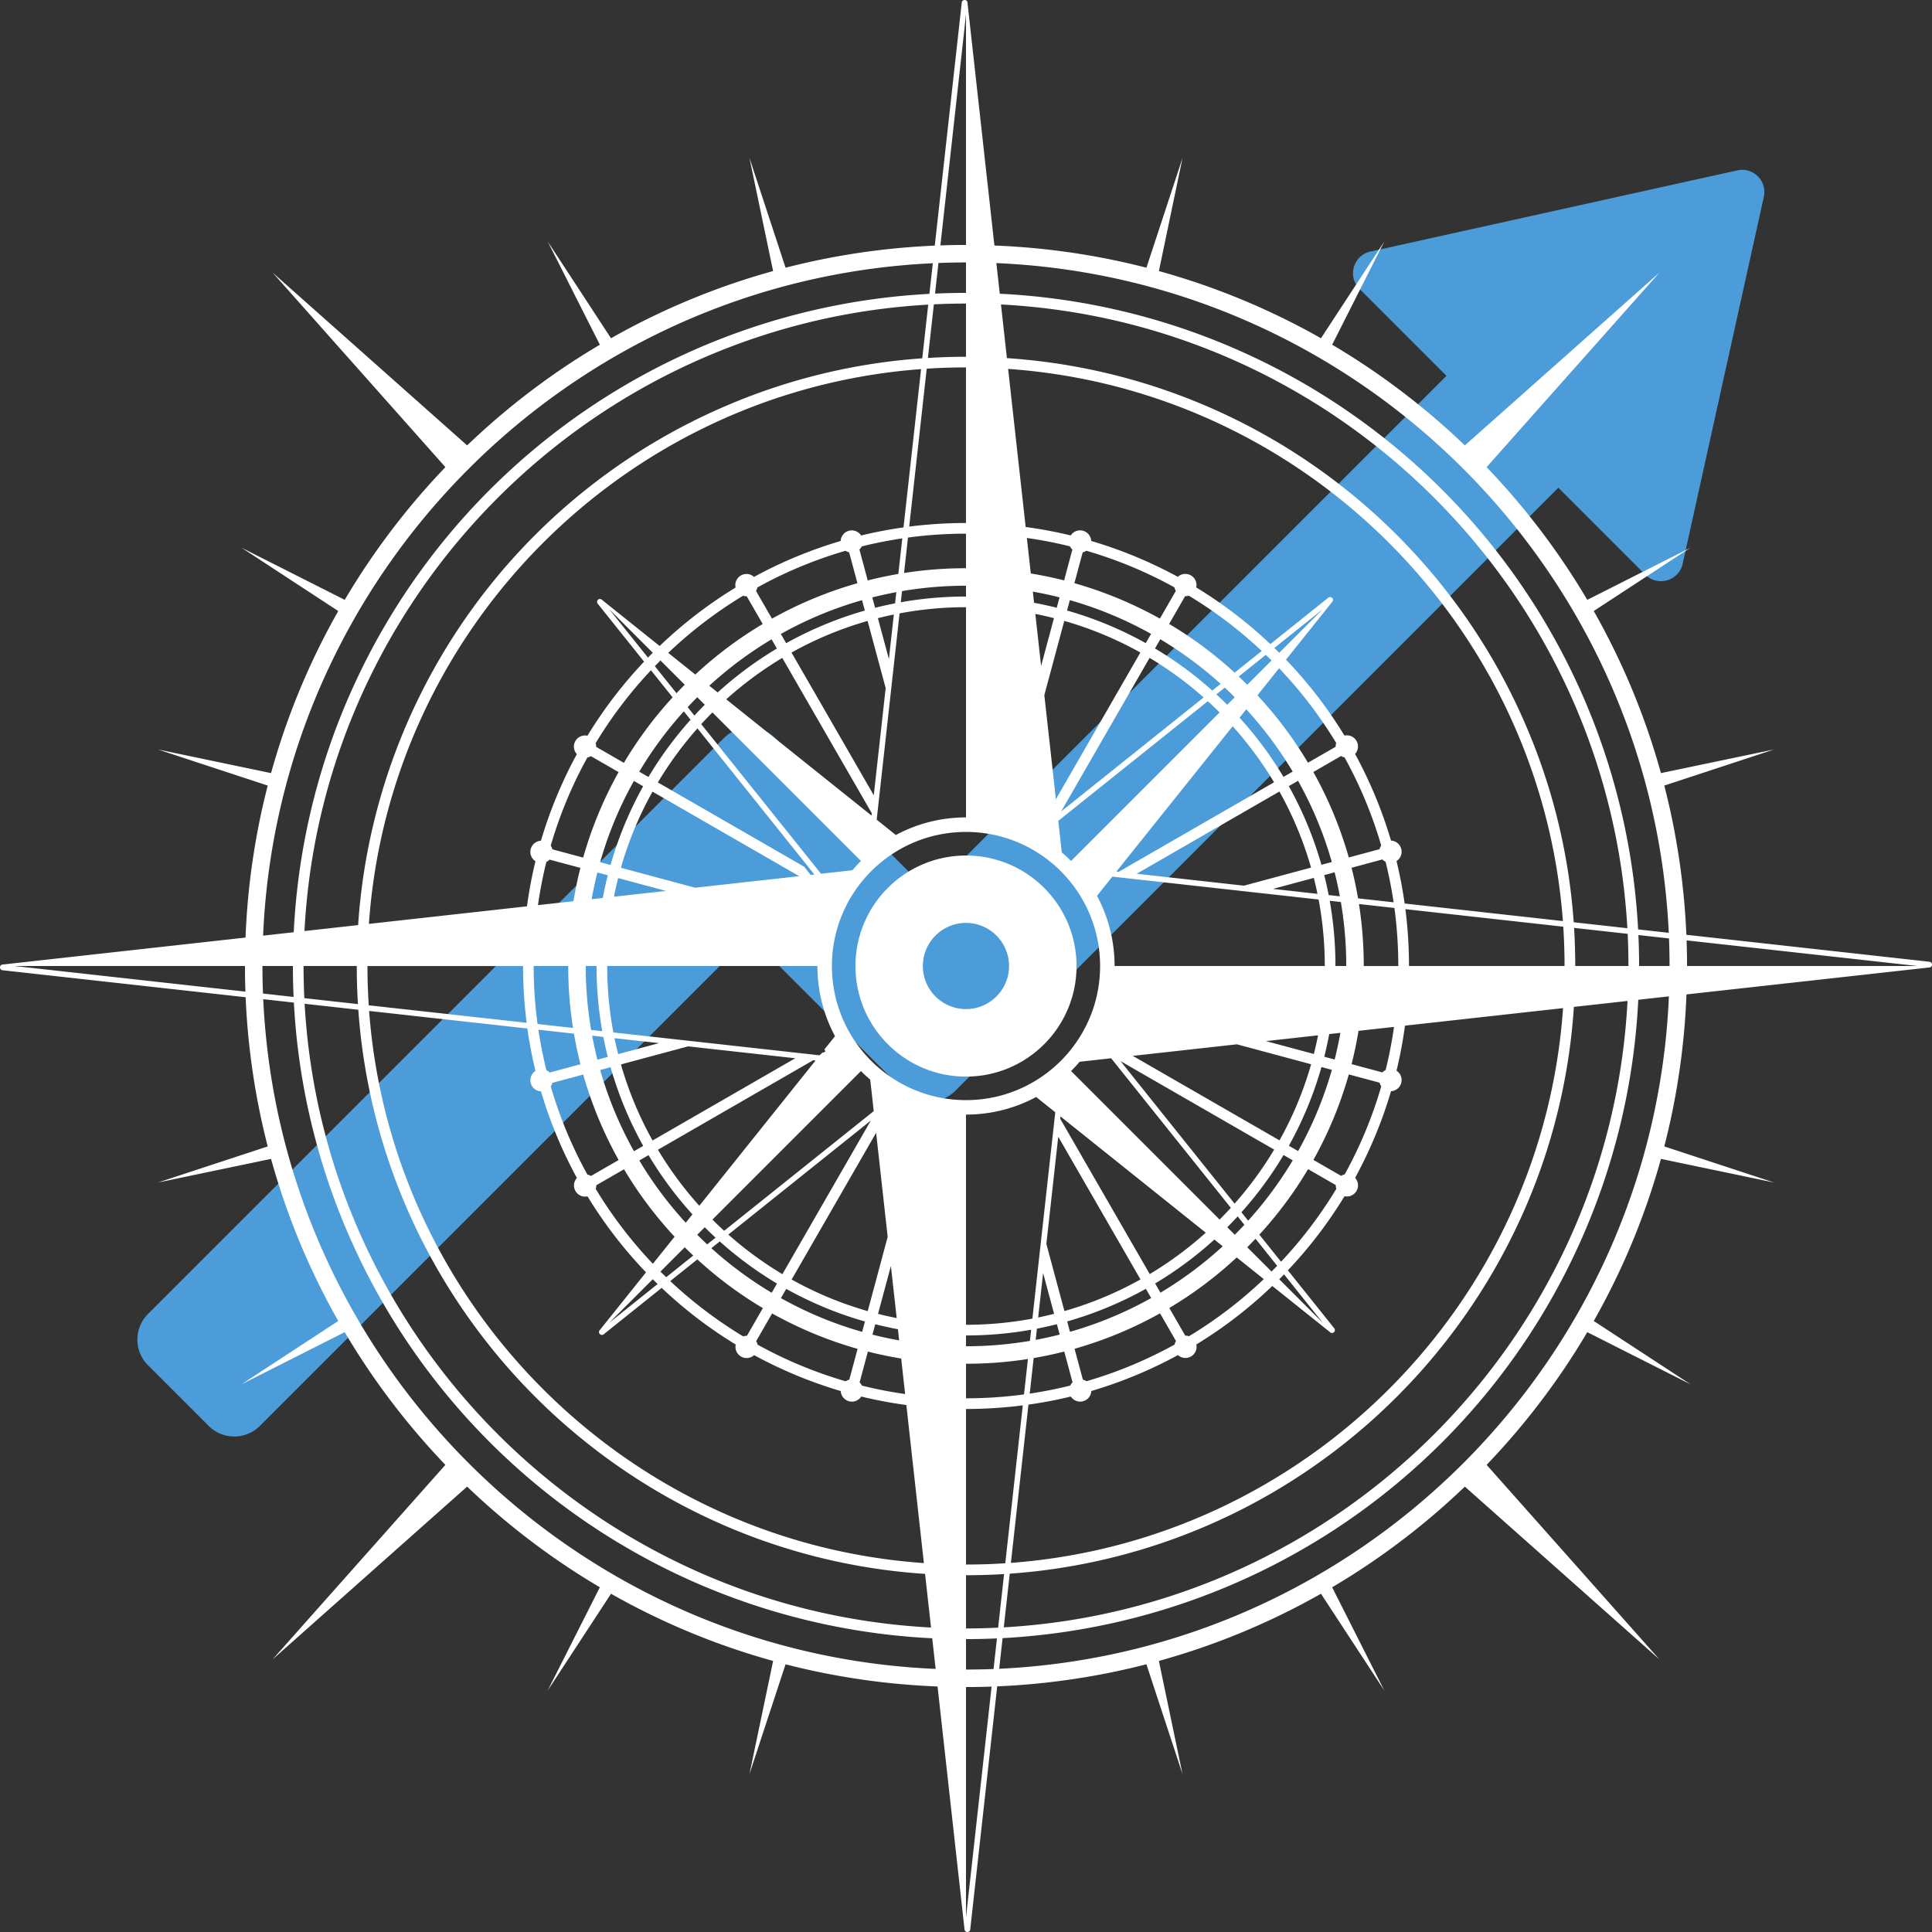 <svg xmlns="http://www.w3.org/2000/svg" viewBox="0 0 4526.75 4526.76"><rect x="0" y="0" width="4526.75" height="4526.76" fill="#333333" stroke="none"/><g id="Layer_2" data-name="Layer 2"><g id="typo"><path d="M4132.72,461.18l-190.19,859.76c-8.87,40.09-58.51,54.57-87.54,25.54l-203.7-203.7L2238.4,2555.67a85,85,0,0,1-120.2,0l-333.73-333.73a40,40,0,0,0-56.56,0L609,3340.88a85,85,0,0,1-120.21,0l-142-142a85,85,0,0,1,0-120.2l1349.3-1349.3a85,85,0,0,1,120.2,0L2150,2063.14a40,40,0,0,0,56.56,0L3389.12,880.61l-203.7-203.7c-29-29-14.55-78.67,25.54-87.54l859.76-190.19C4107.84,391,4140.93,424.06,4132.72,461.18Z" fill="#4c9cd9"/><path d="M4520.7,2253.42l-569.46-63.2a1697.19,1697.19,0,0,0-32.75-267.3q-8.46-41.34-19-82.28L4156.82,1756l-265.16,55.41a1677.05,1677.05,0,0,0-157.45-379.79L3961,1283.26l-241.93,122.22q-26.09-44.18-54.8-86.69a1700.3,1700.3,0,0,0-181.07-224.24l405-455.95-456,405A1701.28,1701.28,0,0,0,3208,862.49q-42.46-28.69-86.69-54.81L3243.5,565.77,3095.11,792.55A1677.05,1677.05,0,0,0,2715.32,635.1l55.41-265.16-84.6,257.35q-40.93-10.56-82.29-19a1697.3,1697.3,0,0,0-273.87-33L2266.65,4.71c-2.26-7-12.42-5.94-13.23,1.34l-63.2,569.47a1695.87,1695.87,0,0,0-267.3,32.75q-41.34,8.46-82.28,19L1756,369.94l55.41,265.15a1677.84,1677.84,0,0,0-379.81,157.46L1283.26,565.77l122.22,241.92q-44.19,26.09-86.7,54.8a1701.84,1701.84,0,0,0-224.24,181.08L638.6,638.6l405,455.94a1701.93,1701.93,0,0,0-181.08,224.25q-28.69,42.46-54.8,86.69L565.77,1283.26l226.78,148.39a1676.44,1676.44,0,0,0-157.46,379.79L369.94,1756l257.34,84.6q-10.54,40.93-19,82.29a1698.42,1698.42,0,0,0-33,273.87L4.71,2260.11c-7,2.26-5.94,12.42,1.34,13.23l569.46,63.21a1698.24,1698.24,0,0,0,32.75,267.29q8.46,41.34,19,82.29l-257.34,84.6,265.15-55.4a1676.44,1676.44,0,0,0,157.46,379.79L565.77,3243.5l241.91-122.22q26.09,44.19,54.8,86.7a1701.2,1701.2,0,0,0,181.09,224.25l-405,455.94,455.94-405a1702.49,1702.49,0,0,0,224.24,181.08q42.48,28.69,86.7,54.8L1283.26,3961l148.38-226.79a1676.79,1676.79,0,0,0,379.8,157.46L1756,4156.82l84.59-257.34q40.92,10.55,82.29,19a1698.29,1698.29,0,0,0,273.87,33l63.32,570.53c2.25,7,12.42,5.95,13.23-1.34l63.2-569.46a1698.37,1698.37,0,0,0,267.3-32.75q41.34-8.46,82.28-19l84.61,257.34-55.41-265.15a1676.44,1676.44,0,0,0,379.79-157.46L3243.5,3961l-122.22-241.92q44.17-26.09,86.69-54.8a1701.19,1701.19,0,0,0,224.24-181.08l456,405-405-456A1701,1701,0,0,0,3664.27,3208q28.7-42.48,54.8-86.7L3961,3243.5l-226.79-148.38a1676.89,1676.89,0,0,0,157.45-379.8l265.16,55.41-257.35-84.6q10.56-40.92,19-82.29a1697.16,1697.16,0,0,0,33-273.87L4522,2266.65C4529,2264.4,4528,2254.23,4520.7,2253.42Zm-4486.53,10H573.94q0,30,1.06,60ZM3910,2185.64l-71.81-8A1574.8,1574.8,0,0,0,2342.51,688.23l-8-71.76C3184.82,652.76,3870.37,1336.22,3910,2185.64Zm-1433.65,917,6.54,24.32q-27.78,7.07-56.24,12.37h0l.65-5.85,2.26-20.37h0Q2453.11,3108.55,2476.35,3102.66Zm-43.87-15.76.64-5.78,10.92-98.44h0l25.76,95.69q-18.51,4.69-37.32,8.54Zm61.12,79.85,19.46,72.28a26.13,26.13,0,0,0-5.51,7.49q-46.64,11.59-94.88,18.79h0l.67-6,8.58-77.34h0Q2458.09,3175.78,2493.6,3166.75ZM2997,1565.7h0c.2.19.39.39.58.59a1018.1,1018.1,0,0,1,133.24,174.6,26.2,26.2,0,0,0-1.29,8.12c0,.23,0,.47,0,.7l-64.87,37.39a928.9,928.9,0,0,0-117.87-157.36l-.56-.6,4.71-5.9Zm-11.14-47.49,5.94-4.76,107.53-86-102,102h0q-4.8-4.8-9.63-9.5C2987.06,1519.37,2986.47,1518.78,2985.87,1518.21Zm15.67,1438.1h0l-.92-1.15-49.9-62.36h0a929.2,929.2,0,0,0,114.16-153.46l64.89,37.35c0,.19,0,.39,0,.58a26.13,26.13,0,0,0,1.32,8.2A1018.83,1018.83,0,0,1,3001.54,2956.31Zm7,29.57,90.8,113.48-102-102.05h0q3.06-3.06,6.11-6.15c1.72-1.76,3.44-3.5,5.14-5.27Zm-86.17-63.49h0q7.26-7.24,14.31-14.61c1.7-1.78,3.4-3.55,5.08-5.34h0l49.74,62.17,1,1.23c-1.7,1.77-3.41,3.52-5.13,5.27q-4,4.11-8.08,8.18h0l-1.2-1.2-55.7-55.69Zm-13.65-82h0a861.07,861.07,0,0,0,98.64-134.11l21.62,12.45A896.18,896.18,0,0,1,2924.49,2860h0l-.83-1Zm168.64-122.66a933.16,933.16,0,0,0,83-200.31l72.24,19.41a25.76,25.76,0,0,0,3.77,8.5,1006.94,1006.94,0,0,1-85.76,206.41,26,26,0,0,0-8.39,3.32Zm39.46-600.08q-.6-3.54-1.23-7.1l5.38.6,20.72,2.3h0c.41,2.36.8,4.73,1.18,7.09a891.55,891.55,0,0,1,11.47,142.88H3129A871.85,871.85,0,0,0,3116.83,2117.6Zm50,375.63q9-35.58,15.21-71.82c.35-2,.69-4.1,1-6.15l3.12-.35,80.07-8.89h0c-.28,2.06-.58,4.1-.88,6.14q-7.12,48.24-18.76,94.93a26.18,26.18,0,0,0-7.58,5.54Zm28.51-229.85h0a940.82,940.82,0,0,0-10.13-138.18q-.53-3.54-1.07-7.08l5.22.58,77.83,8.65h0q.47,3.54.92,7.06a1016.63,1016.63,0,0,1,8.18,129h-81Zm70-149.29-78-8.66-5.34-.59h0q-6.18-36.15-15.22-71.67L3239,2013.7a26.14,26.14,0,0,0,7.47,5.44q11.6,46.66,18.81,94.94Zm-32.86-124.51-72.2,19.44a933.41,933.41,0,0,0-83.06-200.26l64.92-37.42a26.2,26.2,0,0,0,8.22,3.24A1007.11,1007.11,0,0,1,3236.22,1981,26.11,26.11,0,0,0,3232.45,1989.58Zm-203.64-181.8-21.61,12.46a863.2,863.2,0,0,0-102.32-138.09l-.56-.61,4.71-5.89,11-13.78h0c.19.19.37.4.56.6A896.25,896.25,0,0,1,3028.81,1807.78Zm-49.54-260.29-51.57,51.56-5.31,5.33h0q-9-9-18.14-17.66l-1.82-1.72,6-4.78,57.42-45.94h0c.59.56,1.2,1.14,1.8,1.73q5.88,5.68,11.66,11.48h0Zm-23-22.26-57.49,46-6,4.81h0a928.13,928.13,0,0,0-153.46-114.17l37.42-65h.52a26,26,0,0,0,8.08-1.28,1018.16,1018.16,0,0,1,170.94,129.61h0Zm-238.62-75.85a932.77,932.77,0,0,0-200.3-83l19.42-72.24a25.78,25.78,0,0,0,8.49-3.76,1007,1007,0,0,1,206.44,85.77,26.14,26.14,0,0,0,3.32,8.31ZM2697,1485.23l-12.46,21.66a867.63,867.63,0,0,0-184.41-76.4l6.54-24.32A886.16,886.16,0,0,1,2697,1485.23Zm-3.48,56.15a845,845,0,0,1,126.65,92.76h0L2487,1900.75l-.74.59h0v0Zm12.67-22,12.45-21.62A896.26,896.26,0,0,1,2860,1602.26h0l-13.68,10.94-6,4.82h0A861.54,861.54,0,0,0,2706.21,1519.38Zm149.84,102.7,13.66-10.93h0l1.83,1.7q10.93,10.23,21.52,20.82h0l-17.59,17.61h0q-11.6-11.61-23.56-22.7c-.62-.58-1.22-1.15-1.84-1.7Zm32.18,79.57h0l.55.61a846.54,846.54,0,0,1,96.41,130.66l-363.82,209.69h0l-5.5-.61.49-.61Zm-224.86,345.62,334.36-192.72a836.09,836.09,0,0,1,74.13,178.26l-157.29,42.34h0l-14.17-1.57-237-26.31h0Zm319.29,35.44,95.69-25.76q4.7,18.51,8.55,37.33h0l-104.24-11.57h0ZM3061,1926.43a867,867,0,0,0-41.28-84.54l21.64-12.47a885.65,885.65,0,0,1,79.14,190.3l-24.32,6.55A862.64,862.64,0,0,0,3061,1926.43Zm66,117.43q7.07,27.79,12.36,56.24h0l-20.72-2.3-5.5-.61h0q-4.55-23.55-10.45-46.78Zm-13.75,385.19c.4-2.06.79-4.11,1.17-6.17l3-.33,23.18-2.57c-.36,2.06-.74,4.12-1.12,6.16q-5.28,28.53-12.37,56.4l-24.32-6.54Q3108.64,2452.67,3113.22,2429.05Zm7.36,77.64A885.22,885.22,0,0,1,3041.52,2697l-21.65-12.46a866.75,866.75,0,0,0,76.39-184.42ZM3087,2432q-3.87,18.91-8.58,37.51l-96.26-25.87-15.91-4.27,20.06-2.23,101.93-11.32C3087.86,2427.85,3087.44,2429.91,3087,2432ZM3072,2493.62a835.12,835.12,0,0,1-74.07,178.29L2662.94,2479l-8.8-5.06,13-1.44,231-25.63h0l15.91,4.27Zm-86.59,199.93a844.62,844.62,0,0,1-92.75,126.64h0l-.79-1-266.4-332.92v0h0Zm-90.52,161.93c1.69-1.8,3.36-3.59,5-5.4h0l14.82,18.53.9,1.13c-1.67,1.8-3.35,3.58-5,5.37q-8.61,9.12-17.47,18h0l-1.2-1.2-16.41-16.4h0Q2885.36,2865.6,2894.85,2855.48Zm-2.93,96c1.91-1.75,3.82-3.49,5.71-5.26h0l62,49.59,1.49,1.19c-1.87,1.78-3.75,3.54-5.64,5.31a1018.69,1018.69,0,0,1-169.62,128.5,26,26,0,0,0-8.18-1.31h-.6l-37.39-64.85A928.93,928.93,0,0,0,2891.92,2951.52Zm-32.77-26.22A895.53,895.53,0,0,1,2719,3028.82l-12.46-21.62a862,862,0,0,0,132.93-97.67c1.93-1.73,3.86-3.45,5.78-5.2h0l18.08,14.47,1.59,1.27C2863,2921.84,2861.07,2923.57,2859.15,2925.3ZM2718,3077.2l37.36,64.82a26,26,0,0,0-3.31,8.38,1007.08,1007.08,0,0,1-206.48,85.87,26,26,0,0,0-8.35-3.67l-19.48-72.34A933.41,933.41,0,0,0,2718,3077.2Zm-211,43.29-6.54-24.32a860,860,0,0,0,99.83-35.19,869.19,869.19,0,0,0,84.54-41.27l12.48,21.64A885.51,885.51,0,0,1,2507,3120.49Zm2,151.6a26.11,26.11,0,0,0,48-12.9,1032.76,1032.76,0,0,0,110.27-39.46q47.64-20.14,92.7-44.74a26.12,26.12,0,0,0,43.67-19.34,26.35,26.35,0,0,0-.59-5.51,1035.67,1035.67,0,0,0,172.38-131.7c1.88-1.77,3.75-3.54,5.61-5.33h0l136.72,109.4c6.52,3.34,13-4.58,8.41-10.3l-108.66-135.79h0a1037,1037,0,0,0,132.74-173.61,26.1,26.1,0,0,0,31.62-25.53,26,26,0,0,0-6.79-17.56q10.74-19.71,20.65-39.92,12.63-25.8,23.89-52.4a1033.08,1033.08,0,0,0,39.58-110.69,26.11,26.11,0,0,0,12.87-48q11.93-49.16,19-99.42c.29-2.05.57-4.08.83-6.13l3.32-.37,367.08-40.74c-48.38,692.65-602,1248.28-1293.75,1299.86l41.16-370.82h0Q2460,3284,2509.07,3272.09ZM3301.3,2263.38h0a1049.88,1049.88,0,0,0-7.55-126.13c-.28-2.35-.58-4.71-.88-7.06l5,.56,364.93,40.52q3,45.67,3,92.12Zm277.35-555.63a1426.2,1426.2,0,0,0-1219.4-868.66L2345.3,713.4c788.59,41.21,1423.21,673.75,1467.7,1461.48l-125.78-14A1414.21,1414.21,0,0,0,3578.65,1707.75Zm83.27,450.36-365.7-40.59-5.12-.57h0q-7.07-50.24-19-99.41a26.11,26.11,0,0,0-12.89-48,1033.12,1033.12,0,0,0-39.43-110.17q-20.16-47.67-44.78-92.77a26.11,26.11,0,0,0-24.86-43.1,1036.39,1036.39,0,0,0-136.42-177.3c-.19-.2-.38-.4-.58-.59l4.73-5.91,104.67-130.81c3.34-6.52-4.58-13-10.3-8.41l-129.82,103.88-6,4.78h0a1035.6,1035.6,0,0,0-173.61-132.76,26.38,26.38,0,0,0,.61-5.59,26.12,26.12,0,0,0-43.75-19.26q-44.83-24.42-92.26-44.49a1031.36,1031.36,0,0,0-110.67-39.58,26.11,26.11,0,0,0-48-12.88,1021.14,1021.14,0,0,0-105.56-19.81h0l-.8-7.16-40.31-363.24C3054.71,912.74,3610.34,1466.33,3661.92,2158.11ZM2406,1260.48a1003.55,1003.55,0,0,1,101.07,19.64,26.07,26.07,0,0,0,5.55,7.59l-19.41,72.21q-38.61-9.8-78-16.24h0l-.81-7.3-8.42-75.89ZM2420,1386.2q31.68,5.63,62.57,13.49L2476,1424q-26.36-6.66-53.12-11.63h0l-.83-7.42-2.08-18.75Zm5.81,52.31q22.06,4.32,43.69,9.81l-30.15,112.19h0l-13.54-122Zm21.11,190.17h0l46.73-173.87a835.31,835.31,0,0,1,178.28,74.06L2474,1872.62h0L2447.59,1635l-.7-6.32ZM2830,1643h0l1.85,1.69q13.1,12,25.66,24.61h0l-347.95,348q-10.44-10.44-21.75-20l-8.2-73.94ZM2599.8,2062.1l4.59-5.74,1.92-2.4,32.14,3.57,6,.67,237.39,26.34,6.09.68,46.3,5.15,14.17,1.57,141.13,15.66h0c.45,2.37.88,4.74,1.31,7.11A841.23,841.23,0,0,1,3104,2263.37H2611.5A346.55,346.55,0,0,0,2570.3,2099ZM2883,2828.92l.86,1.07c-1.65,1.82-3.33,3.62-5,5.43q-10.46,11.23-21.3,22.08h0l-348-348q10.44-10.44,20-21.75l73.9-8.2Zm-59.5,58,1.66,1.33q-2.9,2.6-5.81,5.17a845.76,845.76,0,0,1-125.47,91.79l-205.61-356.72-4.08-7.09h0l.61-5.51,7.62,6.1ZM2672.2,2997.74A836,836,0,0,1,2494,3071.87l-42.34-157.34h0l1.72-15.51,26.14-235.63h0Zm-202.59-365.19-1.28,11.5-25.75,232.31-.62,5.56-5.58,50.36-1.72,15.53-15.07,135.91-.65,5.84c-1.16.23-2.33.45-3.5.66a841.24,841.24,0,0,1-152.07,13.8h0V2611.51a346.55,346.55,0,0,0,164.42-41.2l33.88,27.11,3,2.4,7.88,6.3ZM2263.37,3129a871.38,871.38,0,0,0,149.18-12.76l3.5-.62h0l-2.24,20.19-.66,5.91-3.49.59a892.1,892.1,0,0,1-146.29,12h0V3129Zm0,66.34A939.24,939.24,0,0,0,2405,3184.71c1.17-.18,2.33-.35,3.49-.54h0l-8.54,77-.67,6c-1.16.17-2.32.32-3.48.47a1014.94,1014.94,0,0,1-132.39,8.63h0v-80.94Zm0,105.94a1051.2,1051.2,0,0,0,129.55-8c1.16-.15,2.32-.29,3.48-.45h0l-41,369.95q-45.63,3-92,3h0V3301.3Zm102.48,385.92A1419.74,1419.74,0,0,0,3061.49,3447a1431.61,1431.61,0,0,0,517.16-628,1414.28,1414.28,0,0,0,109-459.76l125.7-14c-41.21,788.58-673.75,1423.2-1461.47,1467.7Zm1325-1423.84q0-44.88-2.73-89.32l125.59,14q1.8,37.45,1.81,75.37ZM2263.37,34.26V573.94q-30,0-60,1.07Zm-64.56,581.93q32.13-1.25,64.56-1.25v71.32q-36.28,0-72.51,1.65Zm64.56,95.07V835.93q-44.84,0-89.24,2.72l13.94-125.58Q2225.5,711.27,2263.37,711.26ZM2088.13,2972.58l12,108.18.83,7.49-5-1q-19.51-3.95-38.71-8.81l26.7-99.37,3.45-12.82h0Zm5.56-1558.26q-21.78,4.32-43.29,9.78l-6.54-24.32q26.09-6.63,52.75-11.71l3.5-.65h0l-2.27,20.39-.65,5.82Zm.6,25.53h0l-9.85,88.77-1.72,15.52-2.43-9-23.35-86.73q16.79-4.26,33.84-7.83ZM2033.15,1360l-19.47-72.37a26.31,26.31,0,0,0,5.4-7.38q45-11.19,91.52-18.29l3.49-.52h0l-8.6,77.43-.65,5.9c-1.17.19-2.34.4-3.5.6Q2067,1351.42,2033.15,1360Zm-498.7,1595.18-4.72,5.9h0a1019,1019,0,0,1-133.9-175.37,26.06,26.06,0,0,0,1.29-8.09c0-.18,0-.36,0-.54l65-37.43a929.32,929.32,0,0,0,118.45,158h0Zm6.44,53.36h0l-113.47,90.81,102-102.05h0c.39.4.77.78,1.17,1.17q5.08,5.08,10.24,10.06Zm-20.72-1432.71c1.67-1.81,3.35-3.6,5-5.39h0l50,62.47.83,1c-1.67,1.82-3.33,3.63-5,5.46a928.32,928.32,0,0,0-109.19,148l-65-37.43c0-.21,0-.41,0-.62a25.9,25.9,0,0,0-1.27-8A1018.88,1018.88,0,0,1,1520.17,1575.84Zm-2.9-36.19L1427.4,1427.4l102.06,102.06h0q-2.65,2.65-5.3,5.34c-2,2-4,4-5.91,6h0Zm81.8,70.07q-7.11,7.21-14,14.56h0l-.9-1.12-49.84-62.26h0q3.9-4.07,7.86-8.09c1.77-1.79,3.54-3.56,5.32-5.33h0l55.74,55.74,1.15,1.16C1602.59,1606.16,1600.82,1607.93,1599.07,1609.72Zm18.18,75.75.77,1q-2.49,2.76-4.92,5.53a861.73,861.73,0,0,0-93.72,128.56l-21.62-12.45a895,895,0,0,1,99.55-135.84c1.64-1.85,3.28-3.68,4.94-5.51h0Zm-167.87,123.6a934.21,934.21,0,0,0-83,200.32l-72.2-19.41a25.61,25.61,0,0,0-3.77-8.59,1006.37,1006.37,0,0,1,85.82-206.48,26.15,26.15,0,0,0,8.17-3.26Zm-51.61,460.81a869.34,869.34,0,0,0,13.36,146.25h0l-20.72-2.3-5.39-.6h0a889.89,889.89,0,0,1-12.59-143.35q0-3.24,0-6.5h25.34C1397.74,2265.55,1397.75,2267.71,1397.77,2269.88Zm-37.86-236.35q-9.79,38.6-16.24,78h0l-79.91,8.86-3.29.37h0a1011.05,1011.05,0,0,1,19.68-101.19,26.33,26.33,0,0,0,7.47-5.44Zm-28.51,229.85h0q0,3.26,0,6.5a936.19,936.19,0,0,0,11.16,138.64h0l-77.92-8.64-5.12-.57h0a1013.74,1013.74,0,0,1-9.08-129.43q0-3.24,0-6.5h81Zm-64.74,149.88,78.11,8.67h0q.62,3.56,1.25,7.1,5.84,32.55,14,64.57l-72.28,19.45a26.23,26.23,0,0,0-7.5-5.51q-10.73-43.2-17.71-87.78c-.37-2.35-.73-4.72-1.08-7.08Zm27.5,123.95,72.34-19.47a934.09,934.09,0,0,0,83,200.26l-64.87,37.38a25.85,25.85,0,0,0-8.32-3.31,1007.05,1007.05,0,0,1-85.88-206.5A25.76,25.76,0,0,0,1294.16,2537.21ZM1497.93,2719l21.62-12.46a863.09,863.09,0,0,0,102.88,138.72h0l-11,13.78-4.7,5.89h0A895.7,895.7,0,0,1,1497.93,2719Zm54.87,255,51.57-51.56h0l1.18,1.17q9.27,9.26,18.78,18.2h0l-57.43,46-6,4.77h0q-6.21-6-12.29-12l-1.17-1.17Zm23.62,22.8,57.54-46h0c.6.57,1.22,1.13,1.84,1.7a928.46,928.46,0,0,0,151.61,112.47l-37.35,64.88-.69,0a26.09,26.09,0,0,0-8.14,1.3,1019.25,1019.25,0,0,1-169-127.79l-1.82-1.71Zm232.66,80.62a933,933,0,0,0,200.29,83l-19.4,72.2a25.91,25.91,0,0,0-8.57,3.77A1006.35,1006.35,0,0,1,1775,3150.54a26,26,0,0,0-3.25-8.24Zm20.64-35.85,12.47-21.65a867.75,867.75,0,0,0,184.41,76.39l-6.54,24.32A886.45,886.45,0,0,1,1829.72,3041.53Zm3.48-56.15a846.15,846.15,0,0,1-124.76-91.08l-1.88-1.67,6-4.83,327.88-262.37-3.4,5.9Zm-12.66,22L1808.09,3029a895.71,895.71,0,0,1-139.5-102.81l-1.86-1.68,6-4.82,13.68-10.94h0l1.87,1.67A862.21,862.21,0,0,0,1820.54,3007.38Zm-143.86-107.49L1663,2910.82l-6,4.79h0q-11.28-10.45-22.18-21.34l-1.17-1.17,17.6-17.6h0l1.18,1.17q11.91,11.88,24.22,23.23h0Zm-33.45-80.64-4.7,5.88h0a845.56,845.56,0,0,1-97-131.28L1895.23,2490l10.14-5.83h0l5.51.61Zm210-333.93L1529,2672.2A835.25,835.25,0,0,1,1454.89,2494l139-37.41,18.31-4.93h0l245.18,27.21,6,.67ZM1525.79,2449l-77.4,20.83q-3.8-15-7.06-30.21-.76-3.55-1.49-7.12l5.64.62,84.46,9.38,14.17,1.57Zm-60,151.35a867.9,867.9,0,0,0,41.27,84.53l-21.64,12.48a885.65,885.65,0,0,1-79.14-190.3l24.32-6.55A862.7,862.7,0,0,0,1465.77,2600.33Zm-66-117.43q-6.18-24.32-11-49.13-.69-3.54-1.36-7.11l5.51.61,20.72,2.3h0c.46,2.38.94,4.76,1.42,7.12q4,19.95,9,39.66Zm12.59-379h0l-23.09,2.57-3.07.34h0q5.63-31.68,13.48-62.56l24.32,6.54Q1417.34,2077.11,1412.36,2103.87Zm-6.2-83.8a886.05,886.05,0,0,1,79.07-190.35l21.65,12.47a867.44,867.44,0,0,0-76.4,184.42Zm32.34,80.9q4.34-22,9.81-43.68l112.16,30.15h0l-119,13.2-3,.33Zm16.29-67.83a835.21,835.21,0,0,1,74.07-178.3l343.75,198h0l-224.15,24.88-19.77,2.2h0Zm86.59-199.94a845.67,845.67,0,0,1,87.85-121.07c1.62-1.87,3.25-3.71,4.9-5.56h0l254,317.44,19.89,24.86-8.59,1h0l-15.44-19.3ZM1627,1676.62h0l-.85-1.06-14.9-18.6h0q8.46-9.11,17.16-18,2.64-2.68,5.31-5.34h0l16.46,16.46,1.15,1.16c-1.78,1.78-3.54,3.55-5.3,5.34Q1636.28,1666.5,1627,1676.62Zm2.18-96.12h0l-1.51-1.21-61.94-49.57h0A1019,1019,0,0,1,1741,1395.85a26.13,26.13,0,0,0,8,1.25h.64l37.44,65A928.26,928.26,0,0,0,1629.13,1580.5Zm32.73,26.18a895.65,895.65,0,0,1,145.92-108.74l12.46,21.61a863,863,0,0,0-138.71,102.88h0l-1.57-1.26-18.1-14.49h0Zm146.9-157.12-37.45-65a25.74,25.74,0,0,0,3.25-8.16,1007.31,1007.31,0,0,1,206.55-85.93,25.79,25.79,0,0,0,8.43,3.68L2009,1366.5a933,933,0,0,0-200.25,83.06Zm211-43.29,6.55,24.32a867.33,867.33,0,0,0-184.37,76.46l-12.47-21.64A885.35,885.35,0,0,1,2019.71,1406.27Zm93.76-170.11q-48.42,7-95.89,18.52a26.1,26.1,0,0,0-48,12.91A1031.16,1031.16,0,0,0,1859.36,1307q-47.62,20.13-92.68,44.73a26.11,26.11,0,0,0-43.77,19.23,26.32,26.32,0,0,0,.62,5.66,1036.34,1036.34,0,0,0-177.93,137h0l-1.42-1.14-135.3-108.27c-6.52-3.34-13,4.58-8.41,10.3l107.76,134.67.9,1.13c-1.69,1.79-3.37,3.57-5.05,5.37a1034.79,1034.79,0,0,0-127.65,168.15,25.68,25.68,0,0,0-5.65-.62,26.11,26.11,0,0,0-19.22,43.78q-24.43,44.88-44.54,92.33a1033,1033,0,0,0-39.54,110.57,26.11,26.11,0,0,0-12.89,48,1029.29,1029.29,0,0,0-19.84,105.65h0L864.36,2164.7c48.37-692.65,602-1248.28,1293.75-1299.86l-40.49,364.82-.67,6Zm-888,1033.72a1049.12,1049.12,0,0,0,8.39,126.58h0l-369.95-41q-3-45.64-3-92h364.53Q1225.45,2266.64,1225.47,2269.88ZM1707.74,948.11A1426.15,1426.15,0,0,0,839.09,2167.5l-125.7,13.95c41.21-788.58,673.76-1423.2,1461.49-1467.69l-14,125.78A1414.33,1414.33,0,0,0,1707.74,948.11ZM835.92,2263.38h0q0,44.85,2.73,89.25L713.07,2338.7q-1.8-37.44-1.82-75.32H835.92Zm3.62,102.47a1419.62,1419.62,0,0,0,240.18,695.64,1431.77,1431.77,0,0,0,628,517.17,1414.53,1414.53,0,0,0,459.76,109l13.95,125.7c-788.58-41.21-1423.2-673.75-1467.7-1461.48Zm25.3,2.81,370.8,41.16h0q.51,3.54,1,7.07,6.9,46.55,18,92.19a26.11,26.11,0,0,0,12.91,48A1035.12,1035.12,0,0,0,1307,2667.39q20.13,47.58,44.7,92.61a26.12,26.12,0,0,0,19.27,43.74,26.56,26.56,0,0,0,5.61-.61,1036.63,1036.63,0,0,0,137.05,178h0l-109.39,136.71c-3.34,6.52,4.57,13,10.29,8.41l135.79-108.67h0l1.82,1.72a1035.36,1035.36,0,0,0,171.69,131,26.56,26.56,0,0,0-.59,5.54,26.12,26.12,0,0,0,43.71,19.3q44.89,24.47,92.38,44.57a1031.8,1031.8,0,0,0,110.58,39.54,26.11,26.11,0,0,0,48,12.88q49.79,12.09,100.7,19.19c1.65.23,3.3.46,5,.67h0l41.11,370.38C1472.05,3614,916.42,3060.44,864.84,2368.66Zm1250.94,896.9q-48.92-7.17-96.24-19a26.33,26.33,0,0,0-5.44-7.47l19.42-72.29q36.17,9.18,73,15.42c1.65.28,3.31.56,5,.82h0l8.43,76,.8,7.2C2119.08,3266,2117.43,3265.8,2115.78,3265.56Zm-14-125.9q-29.13-5.35-57.6-12.59l6.53-24.32q23.91,6,48.16,10.7l5,.94h0l2.08,18.76.82,7.4C2105.12,3140.27,2103.47,3140,2101.81,3139.66Zm-25.39-228.75L2033.13,3072a835.61,835.61,0,0,1-178.29-74.06l193.87-336.68,4.08-7.09h0l.07.59,27,243.37ZM1702.76,2879l-6,4.81h0q-13.44-12.27-26.32-25.12l-1.17-1.17,5.32-5.33,342.63-342.64q10.44,10.44,21.75,20l8.21,73.87Zm231.38-415.56-5.93,3.41-.81-1.41-2.81,3.5h0l-2,1.13-2.05,2.57-2-.22-42-4.66-243.9-27.06-68.11-7.55-121.86-13.52-5.51-.61h0a839.54,839.54,0,0,1-14.43-149.14c0-2.17,0-4.33,0-6.5h492.5a346.48,346.48,0,0,0,41.21,164.43L1931.54,2459Zm-10.54-416.31-4-5L1643,1696.69h0q10.26-11.23,20.92-22.09,2.64-2.68,5.31-5.34h0l348,348q-10.44,10.44-20,21.75l-69.67,7.73Zm-222-408.61h0a843.91,843.91,0,0,1,131.28-97l206.83,358.84,2.87,5h0l-.61,5.51ZM1854.55,1529a836,836,0,0,1,178.25-74.13l39.93,148.34,2.43,9h0l-26.6,239.65-1.28,11.49-2.87-5Zm200.39,384,4.66-42,26.6-239.72,7.55-68.11,14-126h0a838.53,838.53,0,0,1,151.49-14.46c1.38,0,2.77,0,4.15,0v492.52A346.43,346.43,0,0,0,2099,1956.47l-44.85-35.89Zm204.28-515.29a868.84,868.84,0,0,0-148.59,13.37h0l.65-5.87,2.24-20.23h0a890.14,890.14,0,0,1,145.7-12.6c1.38,0,2.76,0,4.15,0v25.34C2262,1397.74,2260.6,1397.74,2259.22,1397.76Zm0-66.34a938,938,0,0,0-141,11.18h0l.66-5.95,8.55-77.07h0a1010.47,1010.47,0,0,1,131.78-9.09c1.38,0,2.77,0,4.15,0v80.94C2262,1331.4,2260.6,1331.4,2259.22,1331.42Zm0-105.94a1045.12,1045.12,0,0,0-128.93,8.4h0l.67-6.06,40.37-363.9q45.65-3,92-3v364.53C2262,1225.46,2260.6,1225.46,2259.22,1225.48Zm-73.58-608.72-8,71.81A1574.8,1574.8,0,0,0,688.22,2184.25l-71.76,8C652.76,1341.93,1336.21,656.39,2185.64,616.76ZM614.94,2263.38h71.31q0,36.28,1.66,72.52l-71.72-8Q614.94,2295.82,614.94,2263.38Zm1.82,77.75,71.81,8A1574.87,1574.87,0,0,0,2184.25,3838.54l8,71.76C1341.93,3874,656.39,3190.55,616.76,2341.13Zm1332.45-77.68c0-173.52,140.66-314.18,314.18-314.18s314.18,140.66,314.18,314.18-140.66,314.18-314.18,314.18S1949.21,2437,1949.21,2263.45Zm314.16,2229.22V3952.82h0q30,0,60-1.06Zm64.54-582.1q-32.11,1.24-64.53,1.25h0v-71.31h0q36.27,0,72.49-1.66Zm-64.53-95.06h0V3690.84h0q44.82,0,89.2-2.73l-13.93,125.59Q2301.24,3815.48,2263.38,3815.51Zm77.74,94.49,8-71.81A1574.8,1574.8,0,0,0,3838.53,2342.51l71.76-8C3874,3184.83,3190.55,3870.37,2341.12,3910ZM3840.5,2263.38q0-36.32-1.66-72.58l71.72,8q1.24,32.16,1.26,64.62Zm112.32,0q0-30-1.07-60.05l540.83,60.05Z" fill="#fff"/><path d="M2522.39,2263.54c0-143-116-259-259-259s-259,116-259,259,116,259,259,259S2522.39,2406.58,2522.39,2263.54Zm-360.07-.15a100.95,100.95,0,1,1,100.95,100.94A100.95,100.95,0,0,1,2162.32,2263.39Z" fill="#fff"/></g></g></svg>
